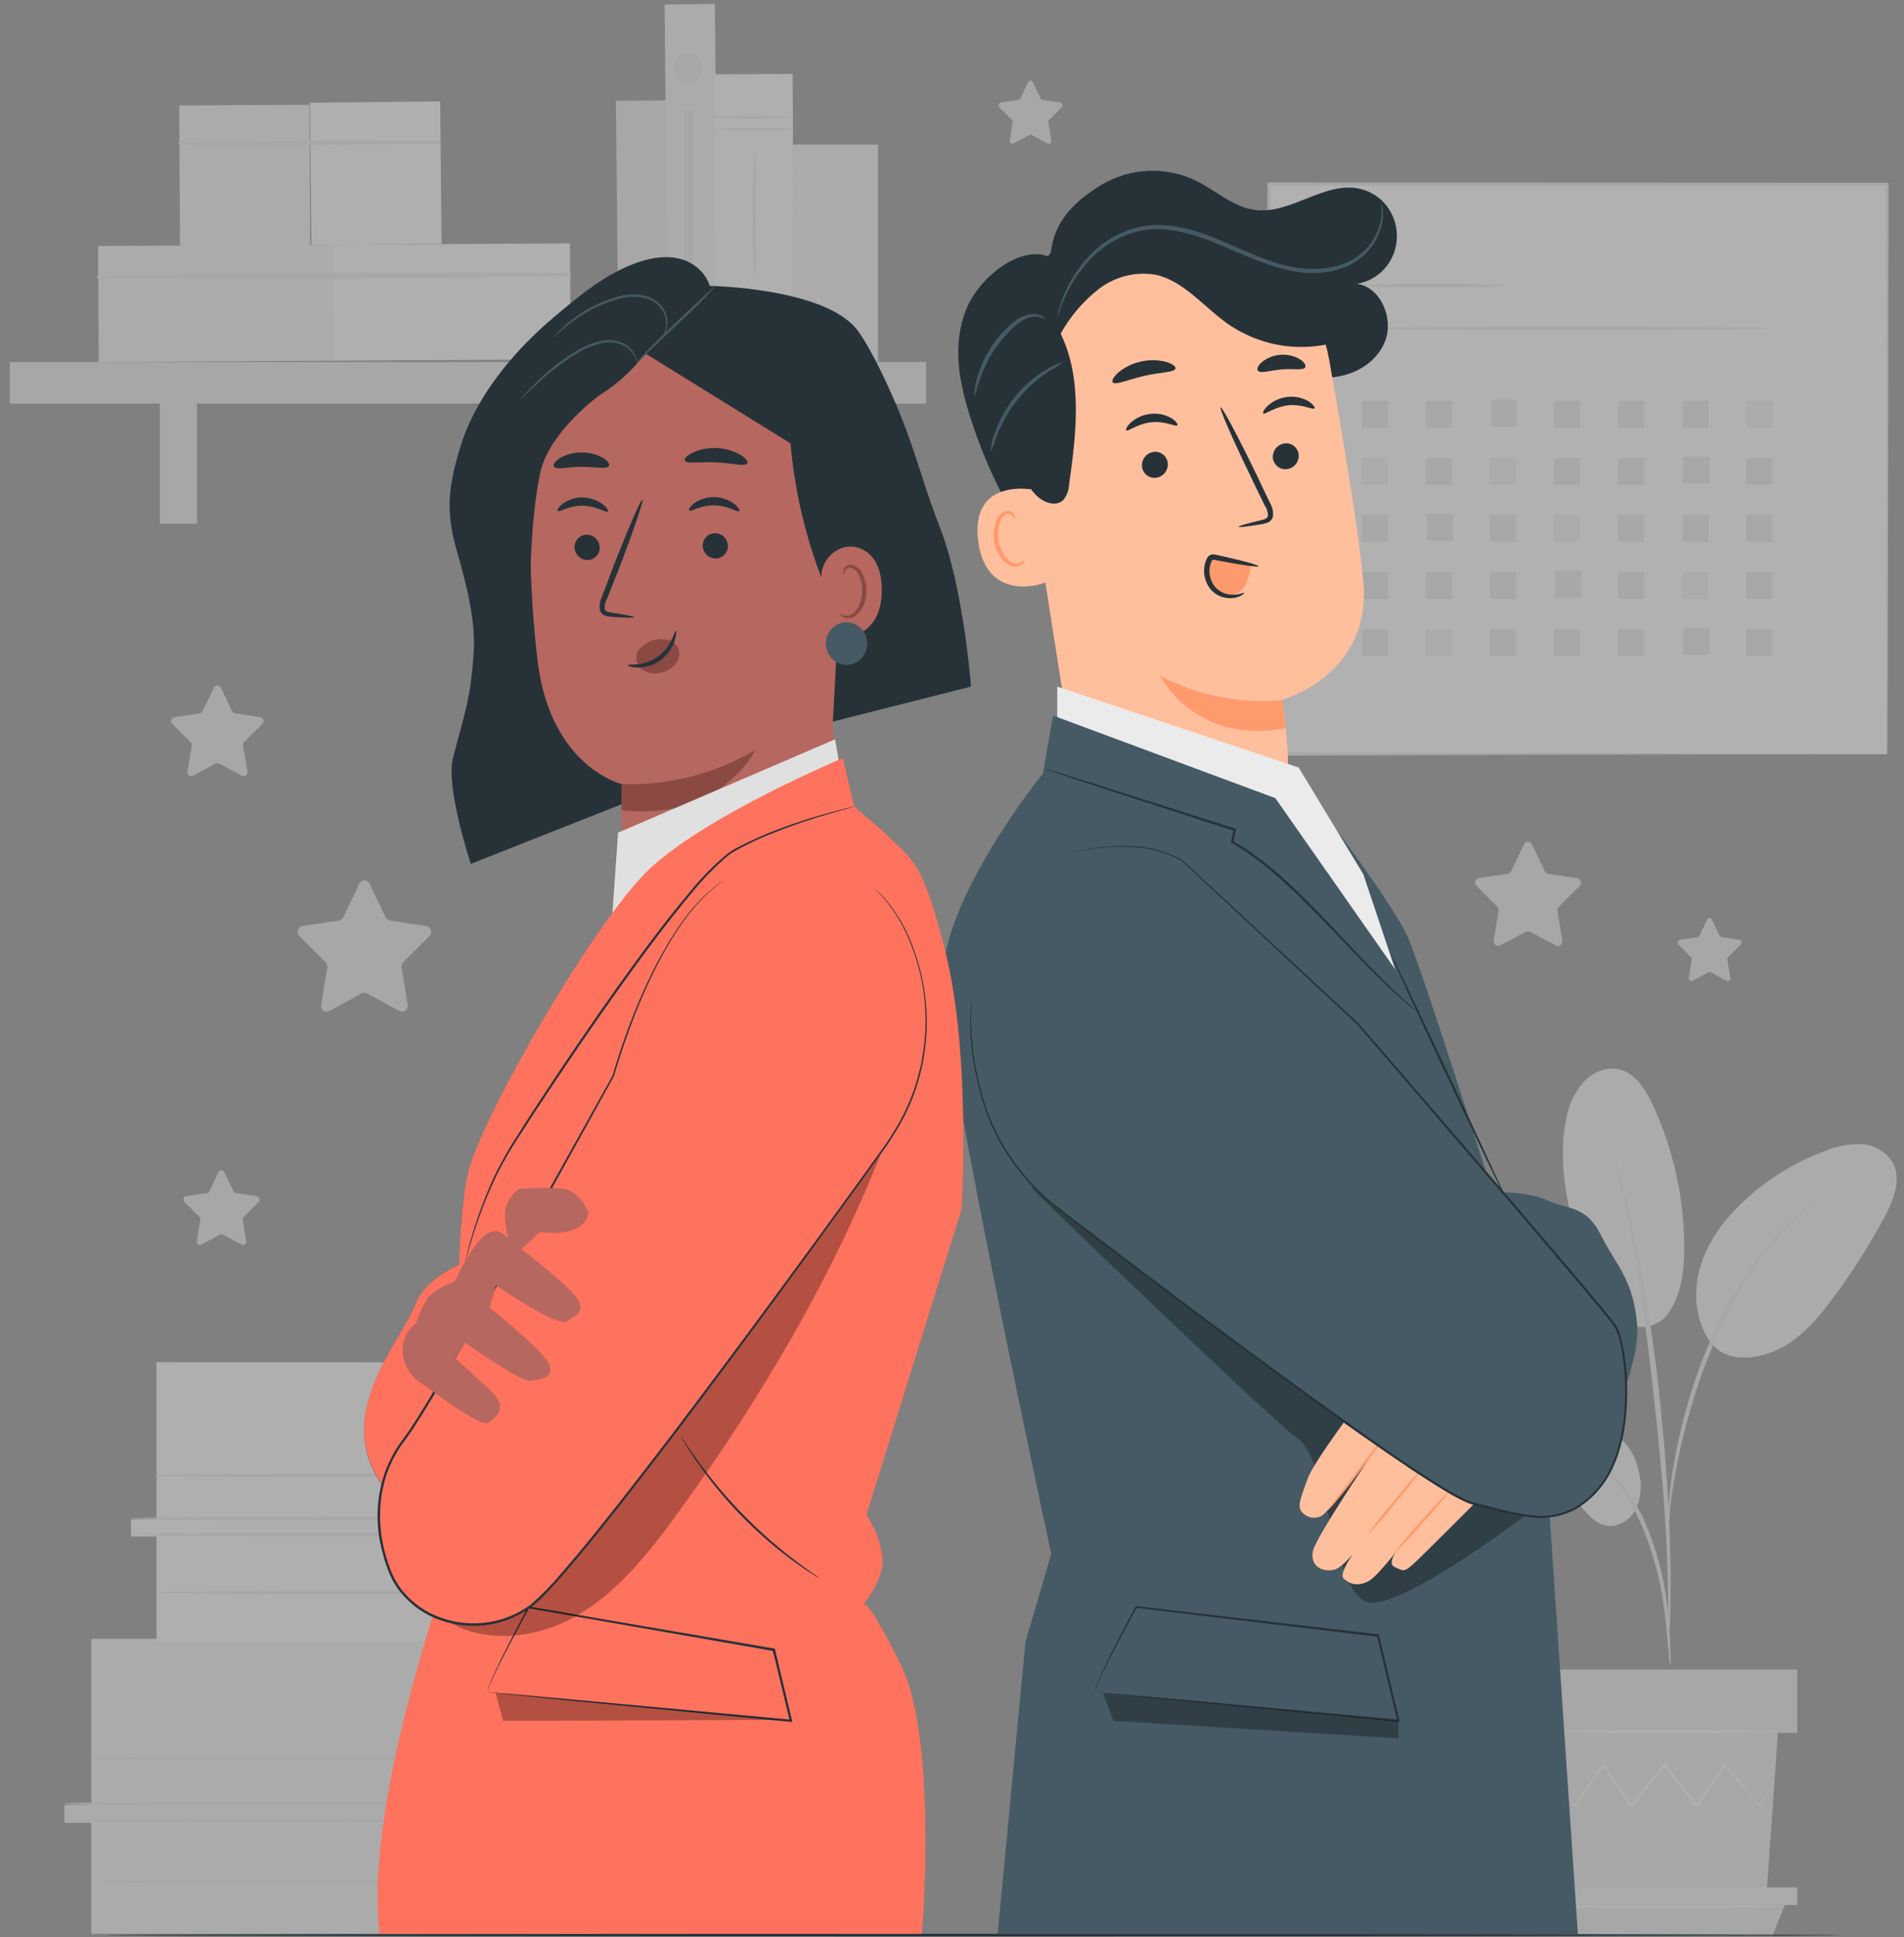 <svg width="173" height="176" viewBox="0 0 173 176" fill="none" xmlns="http://www.w3.org/2000/svg">
<rect x="0" y="0" width="173" height="176" fill="#808080" stroke="none"/>
<g opacity="0.4">
<path d="M33.568 80.264L35.04 83.344C35.079 83.422 35.135 83.489 35.204 83.54C35.273 83.591 35.354 83.623 35.438 83.635L38.733 84.127C38.829 84.141 38.919 84.183 38.993 84.247C39.067 84.311 39.122 84.395 39.152 84.49C39.181 84.585 39.185 84.686 39.161 84.783C39.138 84.88 39.089 84.968 39.02 85.037L36.632 87.432C36.571 87.492 36.526 87.566 36.501 87.649C36.475 87.731 36.469 87.819 36.485 87.904L37.046 91.287C37.062 91.384 37.051 91.485 37.015 91.576C36.978 91.668 36.918 91.748 36.84 91.806C36.763 91.864 36.671 91.899 36.575 91.907C36.479 91.914 36.383 91.894 36.298 91.849L33.349 90.253C33.275 90.213 33.192 90.192 33.108 90.192C33.025 90.192 32.942 90.213 32.868 90.253L29.919 91.849C29.834 91.894 29.738 91.914 29.642 91.907C29.546 91.899 29.454 91.864 29.376 91.806C29.299 91.748 29.238 91.668 29.202 91.576C29.166 91.485 29.155 91.384 29.171 91.287L29.732 87.904C29.746 87.819 29.739 87.731 29.714 87.65C29.688 87.567 29.644 87.493 29.585 87.432L27.197 85.037C27.128 84.968 27.078 84.88 27.055 84.783C27.032 84.686 27.035 84.585 27.065 84.49C27.095 84.395 27.15 84.311 27.224 84.247C27.298 84.183 27.388 84.141 27.484 84.127L30.782 83.635C30.867 83.624 30.947 83.591 31.017 83.541C31.086 83.49 31.142 83.422 31.18 83.344L32.657 80.264C32.701 80.179 32.767 80.108 32.847 80.059C32.927 80.01 33.019 79.983 33.112 79.983C33.206 79.983 33.297 80.01 33.378 80.059C33.458 80.108 33.524 80.179 33.568 80.264Z" fill="#E0E0E0"/>
<path d="M20.07 62.475L21.089 64.604C21.114 64.658 21.152 64.705 21.199 64.74C21.246 64.775 21.301 64.797 21.359 64.805L23.639 65.149C23.705 65.159 23.767 65.188 23.818 65.232C23.868 65.276 23.906 65.334 23.927 65.399C23.948 65.465 23.95 65.534 23.935 65.601C23.919 65.668 23.886 65.728 23.838 65.776L22.187 67.417C22.145 67.459 22.114 67.511 22.096 67.568C22.078 67.625 22.074 67.686 22.084 67.745L22.481 70.082C22.492 70.15 22.485 70.219 22.46 70.283C22.435 70.346 22.393 70.401 22.34 70.442C22.286 70.482 22.222 70.506 22.156 70.512C22.09 70.517 22.023 70.503 21.964 70.472L19.923 69.369C19.871 69.34 19.814 69.325 19.756 69.325C19.697 69.325 19.64 69.34 19.588 69.369L17.551 70.472C17.492 70.504 17.425 70.519 17.358 70.514C17.291 70.51 17.227 70.486 17.172 70.445C17.118 70.404 17.076 70.349 17.05 70.285C17.025 70.22 17.018 70.15 17.03 70.082L17.428 67.745C17.438 67.686 17.434 67.624 17.416 67.567C17.398 67.51 17.367 67.458 17.324 67.417L15.661 65.785C15.614 65.737 15.58 65.676 15.565 65.609C15.549 65.543 15.552 65.473 15.572 65.408C15.593 65.343 15.631 65.285 15.682 65.24C15.732 65.196 15.794 65.167 15.86 65.157L18.14 64.813C18.197 64.805 18.252 64.782 18.298 64.747C18.345 64.712 18.382 64.666 18.407 64.612L19.429 62.484C19.458 62.422 19.503 62.37 19.559 62.333C19.616 62.296 19.681 62.276 19.747 62.275C19.814 62.275 19.879 62.293 19.936 62.328C19.993 62.364 20.04 62.414 20.07 62.475V62.475Z" fill="#E0E0E0"/>
<path d="M93.846 7.46L94.551 8.936C94.569 8.973 94.596 9.005 94.628 9.029C94.661 9.053 94.698 9.069 94.738 9.075L96.329 9.309C96.376 9.316 96.419 9.336 96.454 9.367C96.49 9.398 96.516 9.439 96.53 9.484C96.545 9.53 96.547 9.579 96.536 9.625C96.525 9.672 96.502 9.714 96.469 9.748L95.323 10.896C95.295 10.925 95.274 10.961 95.262 11C95.25 11.04 95.248 11.081 95.255 11.122L95.522 12.762C95.53 12.809 95.525 12.857 95.508 12.902C95.491 12.946 95.462 12.985 95.425 13.013C95.388 13.041 95.343 13.058 95.297 13.062C95.251 13.065 95.205 13.055 95.164 13.033L93.751 12.266C93.715 12.248 93.675 12.238 93.635 12.238C93.596 12.238 93.556 12.248 93.52 12.266L92.108 13.033C92.066 13.054 92.02 13.064 91.974 13.06C91.928 13.057 91.883 13.04 91.846 13.012C91.808 12.984 91.779 12.946 91.761 12.902C91.743 12.857 91.738 12.809 91.745 12.762L92.016 11.122C92.023 11.081 92.021 11.039 92.008 10.999C91.996 10.96 91.974 10.924 91.944 10.896L90.802 9.748C90.769 9.714 90.746 9.672 90.735 9.626C90.724 9.58 90.725 9.531 90.739 9.486C90.753 9.44 90.779 9.4 90.814 9.369C90.849 9.338 90.892 9.317 90.938 9.309L92.529 9.075C92.568 9.069 92.606 9.053 92.637 9.029C92.669 9.004 92.695 8.973 92.712 8.936L93.421 7.46C93.442 7.421 93.474 7.39 93.511 7.368C93.548 7.346 93.591 7.334 93.633 7.334C93.677 7.334 93.719 7.346 93.756 7.368C93.794 7.39 93.825 7.421 93.846 7.46V7.46Z" fill="#E0E0E0"/>
<path d="M155.542 83.528L156.25 85C156.267 85.038 156.293 85.071 156.326 85.096C156.359 85.121 156.397 85.137 156.437 85.143L158.029 85.377C158.075 85.384 158.118 85.404 158.153 85.435C158.188 85.465 158.214 85.506 158.228 85.551C158.242 85.596 158.244 85.645 158.233 85.691C158.221 85.737 158.198 85.779 158.164 85.812L157.022 86.964C156.993 86.993 156.971 87.028 156.959 87.067C156.946 87.107 156.944 87.149 156.951 87.189L157.221 88.83C157.229 88.877 157.223 88.925 157.205 88.969C157.188 89.013 157.159 89.052 157.121 89.08C157.084 89.108 157.039 89.125 156.993 89.128C156.947 89.132 156.9 89.122 156.859 89.1L155.447 88.334C155.411 88.316 155.371 88.306 155.331 88.306C155.291 88.306 155.252 88.316 155.216 88.334L153.803 89.1C153.762 89.123 153.716 89.133 153.67 89.129C153.623 89.126 153.579 89.109 153.542 89.081C153.504 89.052 153.475 89.014 153.458 88.97C153.441 88.925 153.437 88.877 153.445 88.83L153.716 87.189C153.722 87.149 153.718 87.107 153.706 87.068C153.693 87.029 153.672 86.993 153.644 86.964L152.498 85.812C152.465 85.778 152.441 85.736 152.43 85.69C152.419 85.643 152.421 85.595 152.435 85.549C152.45 85.504 152.476 85.464 152.512 85.433C152.548 85.403 152.591 85.383 152.637 85.377L154.229 85.143C154.269 85.137 154.307 85.12 154.34 85.095C154.372 85.07 154.398 85.037 154.416 85L155.12 83.528C155.142 83.49 155.173 83.459 155.21 83.438C155.247 83.416 155.289 83.405 155.331 83.405C155.374 83.405 155.415 83.416 155.452 83.438C155.489 83.459 155.52 83.49 155.542 83.528V83.528Z" fill="#E0E0E0"/>
<path d="M139.207 76.728L140.373 79.164C140.401 79.226 140.444 79.279 140.498 79.319C140.551 79.359 140.614 79.385 140.679 79.394L143.286 79.783C143.363 79.79 143.437 79.821 143.499 79.871C143.56 79.921 143.605 79.988 143.629 80.065C143.653 80.141 143.655 80.224 143.635 80.301C143.614 80.379 143.571 80.448 143.512 80.501L141.626 82.395C141.579 82.444 141.544 82.502 141.523 82.567C141.503 82.632 141.497 82.701 141.507 82.769L141.953 85.446C141.97 85.525 141.965 85.607 141.937 85.682C141.91 85.757 141.861 85.823 141.798 85.87C141.735 85.917 141.66 85.944 141.582 85.948C141.504 85.951 141.427 85.931 141.36 85.889L139.02 84.647C138.962 84.615 138.897 84.597 138.831 84.597C138.765 84.597 138.7 84.615 138.642 84.647L136.318 85.877C136.251 85.918 136.174 85.939 136.096 85.935C136.018 85.932 135.942 85.905 135.879 85.858C135.816 85.81 135.768 85.745 135.74 85.67C135.713 85.594 135.708 85.513 135.725 85.434L136.171 82.756C136.181 82.689 136.175 82.62 136.154 82.555C136.133 82.49 136.098 82.431 136.051 82.383L134.165 80.489C134.106 80.436 134.064 80.366 134.043 80.289C134.022 80.211 134.024 80.129 134.048 80.052C134.072 79.976 134.118 79.909 134.179 79.859C134.24 79.808 134.314 79.778 134.392 79.771L136.998 79.382C137.064 79.373 137.126 79.347 137.18 79.307C137.233 79.266 137.276 79.213 137.305 79.152L138.471 76.716C138.502 76.641 138.554 76.578 138.62 76.534C138.686 76.489 138.764 76.466 138.843 76.468C138.922 76.469 138.998 76.495 139.063 76.541C139.128 76.587 139.178 76.653 139.207 76.728Z" fill="#E0E0E0"/>
<path d="M20.372 106.471L21.232 108.227C21.254 108.271 21.285 108.309 21.324 108.338C21.363 108.368 21.407 108.387 21.455 108.395L23.333 108.674C23.388 108.682 23.439 108.706 23.481 108.743C23.523 108.779 23.555 108.827 23.572 108.881C23.589 108.935 23.592 108.993 23.579 109.048C23.566 109.103 23.539 109.154 23.5 109.194L22.139 110.56C22.104 110.593 22.078 110.635 22.063 110.682C22.047 110.728 22.044 110.778 22.052 110.826L22.374 112.758C22.384 112.814 22.378 112.872 22.357 112.925C22.336 112.977 22.301 113.023 22.256 113.057C22.212 113.09 22.159 113.11 22.103 113.113C22.048 113.117 21.993 113.105 21.944 113.078L20.265 112.167C20.223 112.145 20.175 112.133 20.128 112.133C20.08 112.133 20.033 112.145 19.991 112.167L18.307 113.078C18.259 113.105 18.204 113.118 18.148 113.115C18.093 113.111 18.04 113.091 17.995 113.058C17.951 113.024 17.916 112.978 17.896 112.925C17.876 112.872 17.871 112.814 17.881 112.758L18.2 110.826C18.209 110.778 18.207 110.728 18.192 110.682C18.178 110.635 18.151 110.593 18.116 110.56L16.755 109.194C16.715 109.155 16.686 109.105 16.673 109.049C16.659 108.994 16.661 108.935 16.678 108.881C16.695 108.827 16.727 108.778 16.769 108.741C16.812 108.705 16.863 108.681 16.919 108.674L18.801 108.395C18.848 108.387 18.893 108.368 18.932 108.338C18.971 108.309 19.002 108.271 19.023 108.227L19.863 106.471C19.889 106.425 19.926 106.387 19.971 106.361C20.016 106.334 20.066 106.32 20.118 106.32C20.169 106.32 20.22 106.334 20.265 106.361C20.309 106.387 20.347 106.425 20.372 106.471Z" fill="#E0E0E0"/>
<path d="M60.534 9.115L55.966 9.162L56.193 32.585L60.761 32.538L60.534 9.115Z" fill="#E0E0E0"/>
<path d="M28.117 9.517L16.287 9.583L16.355 22.512L28.185 22.446L28.117 9.517Z" fill="#EBEBEB"/>
<path d="M39.997 9.21L28.167 9.332L28.292 22.262L40.123 22.14L39.997 9.21Z" fill="#F5F5F5"/>
<path d="M16.301 13.155C24.16 13.221 32.043 13.155 39.903 13.041C39.932 13.035 39.959 13.019 39.978 12.996C39.997 12.972 40.008 12.942 40.008 12.912C40.008 12.881 39.997 12.851 39.978 12.827C39.959 12.804 39.932 12.788 39.903 12.782C32.043 12.737 24.164 12.782 16.305 12.934C16.277 12.934 16.249 12.946 16.229 12.966C16.209 12.987 16.198 13.015 16.198 13.045C16.198 13.074 16.209 13.102 16.229 13.123C16.249 13.144 16.277 13.155 16.305 13.155H16.301Z" fill="#E0E0E0"/>
<path d="M30.404 22.229L8.912 22.349L8.968 32.887L30.46 32.767L30.404 22.229Z" fill="#EBEBEB"/>
<path d="M51.793 22.111L30.301 22.23L30.356 32.769L51.848 32.649L51.793 22.111Z" fill="#F5F5F5"/>
<path d="M8.924 25.282C23.198 25.45 37.528 25.282 51.801 25.065C51.831 25.059 51.857 25.044 51.877 25.02C51.896 24.996 51.906 24.966 51.906 24.936C51.906 24.905 51.896 24.875 51.877 24.851C51.857 24.828 51.831 24.812 51.801 24.806C37.523 24.729 23.198 24.737 8.92 25.061C8.892 25.061 8.864 25.072 8.844 25.093C8.824 25.114 8.813 25.142 8.813 25.171C8.813 25.201 8.824 25.229 8.844 25.25C8.864 25.27 8.892 25.282 8.92 25.282H8.924Z" fill="#E0E0E0"/>
<path d="M84.145 32.889H0.886V36.665H84.145V32.889Z" fill="#E0E0E0"/>
<path d="M17.897 34.705H14.519V47.585H17.897V34.705Z" fill="#E0E0E0"/>
<path d="M68.351 34.705H64.972V47.585H68.351V34.705Z" fill="#E0E0E0"/>
<path d="M64.955 0.359L60.386 0.406L60.699 32.621L65.267 32.574L64.955 0.359Z" fill="#EBEBEB"/>
<path d="M72.018 6.713L64.919 6.753L65.056 32.858L72.155 32.818L72.018 6.713Z" fill="#F5F5F5"/>
<path d="M71.968 11.748C71.968 11.818 70.376 11.875 68.419 11.875C66.461 11.875 64.869 11.818 64.869 11.748C64.869 11.678 66.461 11.621 68.419 11.621C70.376 11.621 71.968 11.678 71.968 11.748Z" fill="#E0E0E0"/>
<path d="M71.968 10.65C71.968 10.724 70.376 10.777 68.419 10.777C66.461 10.777 64.869 10.724 64.869 10.65C64.869 10.577 66.461 10.527 68.419 10.527C70.376 10.527 71.968 10.581 71.968 10.65Z" fill="#E0E0E0"/>
<path d="M71.968 28.9C71.968 28.969 70.376 29.027 68.419 29.027C66.461 29.027 64.869 28.969 64.869 28.9C64.869 28.83 66.461 28.773 68.419 28.773C70.376 28.773 71.968 28.83 71.968 28.9Z" fill="#E0E0E0"/>
<path d="M71.968 27.8C71.968 27.87 70.376 27.927 68.419 27.927C66.461 27.927 64.869 27.87 64.869 27.8C64.869 27.73 66.461 27.673 68.419 27.673C70.376 27.673 71.968 27.73 71.968 27.8Z" fill="#E0E0E0"/>
<path d="M68.534 25.409C68.466 25.409 68.41 22.773 68.41 19.525C68.41 16.277 68.466 13.645 68.534 13.645C68.602 13.645 68.657 16.277 68.657 19.525C68.657 22.773 68.586 25.409 68.534 25.409Z" fill="#E0E0E0"/>
<path d="M79.768 13.132H72.044V32.836H79.768V13.132Z" fill="#EBEBEB"/>
<path d="M63.839 6.222C63.839 6.49 63.761 6.752 63.617 6.975C63.472 7.197 63.267 7.371 63.027 7.473C62.787 7.575 62.523 7.602 62.268 7.549C62.013 7.497 61.779 7.367 61.595 7.178C61.412 6.988 61.287 6.747 61.237 6.484C61.187 6.221 61.213 5.949 61.313 5.702C61.413 5.454 61.582 5.243 61.799 5.095C62.015 4.947 62.269 4.868 62.529 4.869C62.702 4.869 62.872 4.904 63.031 4.972C63.19 5.04 63.335 5.14 63.456 5.266C63.578 5.391 63.674 5.541 63.74 5.705C63.806 5.869 63.839 6.045 63.839 6.222V6.222Z" fill="#E0E0E0"/>
<path d="M62.935 9.944H62.123V29.107H62.935V9.944Z" fill="#E0E0E0"/>
<path d="M171.463 16.744H115.299V68.524H171.463V16.744Z" fill="#FAFAFA"/>
<path d="M171.463 68.524C171.463 68.524 171.463 68.192 171.463 67.564C171.463 66.937 171.463 65.998 171.463 64.788C171.463 62.356 171.463 58.805 171.431 54.278C171.431 45.232 171.392 32.302 171.368 16.744L171.495 16.875H115.335L115.482 16.724C115.482 35.562 115.482 53.29 115.482 68.503L115.351 68.368L155.972 68.438L167.428 68.47H170.46H171.256H171.527H171.272H170.504H167.496L156.067 68.503L115.299 68.655H115.164V68.52C115.164 53.306 115.164 35.579 115.164 16.74V16.576H115.319L171.479 16.601H171.606V16.732C171.579 32.315 171.555 45.281 171.539 54.348C171.539 58.858 171.515 62.406 171.507 64.829C171.507 66.032 171.507 66.949 171.507 67.581C171.471 68.212 171.463 68.524 171.463 68.524Z" fill="#E0E0E0"/>
<path d="M136.831 25.942C136.831 26.028 133.874 26.098 130.229 26.098C126.584 26.098 123.628 26.028 123.628 25.942C123.628 25.856 126.584 25.79 130.229 25.79C133.874 25.79 136.831 25.86 136.831 25.942Z" fill="#E0E0E0"/>
<path d="M160.632 29.829C160.632 29.916 152.51 29.985 142.494 29.985C132.478 29.985 124.352 29.916 124.352 29.829C124.352 29.743 132.474 29.678 142.494 29.678C152.514 29.678 160.632 29.747 160.632 29.829Z" fill="#E0E0E0"/>
<path d="M126.091 36.42H123.723V38.86H126.091V36.42Z" fill="#E0E0E0"/>
<path d="M131.917 36.42H129.549V38.86H131.917V36.42Z" fill="#E0E0E0"/>
<path d="M137.85 36.309H135.482V38.748H137.85V36.309Z" fill="#E0E0E0"/>
<path d="M143.564 36.42H141.197V38.86H143.564V36.42Z" fill="#E0E0E0"/>
<path d="M149.39 36.42H147.022V38.86H149.39V36.42Z" fill="#E0E0E0"/>
<path d="M155.215 36.42H152.848V38.86H155.215V36.42Z" fill="#E0E0E0"/>
<path d="M161.037 36.42H158.67V38.86H161.037V36.42Z" fill="#EBEBEB"/>
<path d="M126.091 41.603H123.723V44.043H126.091V41.603Z" fill="#EBEBEB"/>
<path d="M131.917 41.603H129.549V44.043H131.917V41.603Z" fill="#E0E0E0"/>
<path d="M137.743 41.603H135.375V44.043H137.743V41.603Z" fill="#EBEBEB"/>
<path d="M143.564 41.603H141.197V44.043H143.564V41.603Z" fill="#E0E0E0"/>
<path d="M149.39 41.603H147.022V44.043H149.39V41.603Z" fill="#E0E0E0"/>
<path d="M155.323 41.492H152.955V43.932H155.323V41.492Z" fill="#E0E0E0"/>
<path d="M161.037 41.603H158.67V44.043H161.037V41.603Z" fill="#E0E0E0"/>
<path d="M126.091 46.786H123.723V49.226H126.091V46.786Z" fill="#E0E0E0"/>
<path d="M132.024 46.675H129.657V49.115H132.024V46.675Z" fill="#E0E0E0"/>
<path d="M137.743 46.786H135.375V49.226H137.743V46.786Z" fill="#E0E0E0"/>
<path d="M143.564 46.786H141.197V49.226H143.564V46.786Z" fill="#EBEBEB"/>
<path d="M149.39 46.786H147.022V49.226H149.39V46.786Z" fill="#E0E0E0"/>
<path d="M155.215 46.786H152.848V49.226H155.215V46.786Z" fill="#E0E0E0"/>
<path d="M161.037 46.786H158.67V49.226H161.037V46.786Z" fill="#E0E0E0"/>
<path d="M126.091 51.97H123.723V54.41H126.091V51.97Z" fill="#E0E0E0"/>
<path d="M131.917 51.97H129.549V54.41H131.917V51.97Z" fill="#E0E0E0"/>
<path d="M137.743 51.97H135.375V54.41H137.743V51.97Z" fill="#E0E0E0"/>
<path d="M143.672 51.858H141.304V54.298H143.672V51.858Z" fill="#E0E0E0"/>
<path d="M149.39 51.97H147.022V54.41H149.39V51.97Z" fill="#E0E0E0"/>
<path d="M155.215 51.97H152.848V54.41H155.215V51.97Z" fill="#EBEBEB"/>
<path d="M161.037 51.97H158.67V54.41H161.037V51.97Z" fill="#E0E0E0"/>
<path d="M126.091 57.152H123.723V59.592H126.091V57.152Z" fill="#E0E0E0"/>
<path d="M131.917 57.152H129.549V59.592H131.917V57.152Z" fill="#EBEBEB"/>
<path d="M137.743 57.152H135.375V59.592H137.743V57.152Z" fill="#E0E0E0"/>
<path d="M143.564 57.152H141.197V59.592H143.564V57.152Z" fill="#E0E0E0"/>
<path d="M149.39 57.152H147.022V59.592H149.39V57.152Z" fill="#E0E0E0"/>
<path d="M155.323 57.042H152.955V59.482H155.323V57.042Z" fill="#E0E0E0"/>
<path d="M161.037 57.152H158.67V59.592H161.037V57.152Z" fill="#E0E0E0"/>
<path d="M8.295 148.885V163.963H5.852V165.603H8.295V175.683H53.958V166.497H50.576V164.5H53.958V161.499H55.454V160.141H53.668V148.885H8.295Z" fill="#EBEBEB"/>
<path d="M41.833 148.926V175.523H53.958V166.337H50.576V164.508L53.958 164.57V161.568L55.49 161.572L55.462 160.022L53.675 159.973V148.885L41.833 148.926Z" fill="#E0E0E0"/>
<path d="M42.697 165.382C42.697 165.472 34.435 165.55 24.244 165.55C14.053 165.55 5.788 165.472 5.788 165.382C5.788 165.292 14.049 165.214 24.244 165.214C34.439 165.214 42.697 165.288 42.697 165.382Z" fill="#E0E0E0"/>
<path d="M42.697 163.848C42.697 163.942 34.435 164.016 24.244 164.016C14.053 164.016 5.788 163.942 5.788 163.848C5.788 163.753 14.049 163.684 24.244 163.684C34.439 163.684 42.697 163.757 42.697 163.848Z" fill="#E0E0E0"/>
<path d="M45.068 159.728C45.068 159.822 36.803 159.896 26.612 159.896C16.421 159.896 8.16 159.822 8.16 159.728C8.16 159.633 16.421 159.56 26.612 159.56C36.803 159.56 45.068 159.637 45.068 159.728Z" fill="#E0E0E0"/>
<path d="M45.295 170.959C45.295 171.053 37.03 171.127 26.843 171.127C16.656 171.127 8.387 171.053 8.387 170.959C8.387 170.865 16.648 170.795 26.843 170.795C37.038 170.795 45.295 170.869 45.295 170.959Z" fill="#E0E0E0"/>
<path d="M14.22 123.759V138.05H11.904V139.596H14.22V149.158H57.495V140.461H54.312V138.566H57.495V135.725H58.92V134.433H57.229V123.771L14.22 123.759Z" fill="#F5F5F5"/>
<path d="M46.003 123.804V149.007H57.496V140.305H54.292V138.566L57.496 138.624V135.782L58.948 135.786L58.92 134.314L57.229 134.273V123.759L46.003 123.804Z" fill="#E0E0E0"/>
<path d="M46.823 139.396C46.823 139.486 38.992 139.556 29.334 139.556C19.676 139.556 11.845 139.486 11.845 139.396C11.845 139.306 19.672 139.24 29.354 139.24C39.036 139.24 46.823 139.31 46.823 139.396Z" fill="#E0E0E0"/>
<path d="M46.823 137.958C46.823 138.048 38.992 138.118 29.334 138.118C19.676 138.118 11.845 138.048 11.845 137.958C11.845 137.867 19.672 137.802 29.354 137.802C39.036 137.802 46.823 137.859 46.823 137.958Z" fill="#E0E0E0"/>
<path d="M49.087 134.04C49.087 134.126 41.26 134.196 31.602 134.196C21.944 134.196 14.093 134.126 14.093 134.04C14.093 133.954 21.924 133.88 31.602 133.88C41.279 133.88 49.087 133.95 49.087 134.04Z" fill="#E0E0E0"/>
<path d="M49.286 144.686C49.286 144.772 41.455 144.842 31.797 144.842C22.139 144.842 14.308 144.772 14.308 144.686C14.308 144.6 22.135 144.526 31.797 144.526C41.459 144.526 49.286 144.596 49.286 144.686Z" fill="#E0E0E0"/>
<path d="M146.254 129.985C143.887 128.73 141.081 128.566 138.471 129.013C137.058 129.251 135.586 129.689 134.627 130.78C133.668 131.871 133.485 133.798 134.587 134.737C135.244 135.295 136.159 135.381 137.01 135.369C139.068 135.344 141.352 134.959 142.979 136.246C143.915 136.972 144.539 138.186 145.661 138.543C146.784 138.9 147.993 138.227 148.578 137.206C149.112 136.144 149.23 134.911 148.909 133.761C148.777 132.964 148.469 132.209 148.009 131.554C147.549 130.899 146.948 130.362 146.254 129.985Z" fill="#EBEBEB"/>
<path d="M151.674 119.2C150.229 121.328 147.416 120.623 146.103 119.323C144.789 118.023 144.248 116.141 143.747 114.341C142.597 110.24 141.443 105.93 142.294 101.748C142.499 100.48 143.039 99.296 143.854 98.324C144.71 97.397 146.019 96.843 147.217 97.171C148.637 97.557 149.517 98.988 150.154 100.349C152.031 104.37 153.015 108.772 153.035 113.234C153.035 115.309 152.804 117.486 151.666 119.2" fill="#EBEBEB"/>
<path d="M155.65 122.256C154.058 120.333 153.779 117.532 154.48 115.125C155.18 112.718 156.76 110.667 158.578 108.994C160.721 107.03 163.215 105.514 165.92 104.533C166.968 104.096 168.094 103.899 169.223 103.955C169.789 103.986 170.339 104.16 170.824 104.461C171.31 104.762 171.716 105.181 172.009 105.681C172.781 107.198 172.04 109.044 171.241 110.544C169.826 113.192 168.214 115.721 166.418 118.11C164.973 120.029 163.318 121.924 161.113 122.793C158.909 123.662 156.625 123.56 155.455 121.973" fill="#EBEBEB"/>
<path d="M151.774 151.332C151.696 151.015 151.652 150.691 151.642 150.364C151.575 149.659 151.491 148.773 151.392 147.723C151.265 146.422 151.073 145.129 150.815 143.848C150.48 142.289 150.023 140.76 149.45 139.276C148.888 137.794 148.126 136.401 147.185 135.138C146.418 134.11 145.44 133.27 144.32 132.678C143.56 132.29 142.745 132.029 141.905 131.903C141.589 131.892 141.276 131.845 140.97 131.764C141.286 131.727 141.605 131.727 141.921 131.764C142.792 131.835 143.645 132.064 144.44 132.44C145.617 133.01 146.651 133.852 147.46 134.901C148.442 136.179 149.233 137.601 149.808 139.12C150.392 140.626 150.846 142.182 151.165 143.77C151.41 145.065 151.578 146.374 151.666 147.691C151.746 148.814 151.778 149.72 151.793 150.352C151.821 150.678 151.815 151.007 151.774 151.332V151.332Z" fill="#E0E0E0"/>
<path d="M151.598 149.298C151.569 149.151 151.56 149.001 151.57 148.851C151.57 148.511 151.57 148.088 151.57 147.567C151.57 146.452 151.57 144.836 151.515 142.848C151.419 138.862 151.085 134.576 150.444 128.532C149.835 122.848 149.02 116.23 148.156 111.932C147.968 110.951 147.786 110.075 147.611 109.304C147.44 108.529 147.301 107.865 147.161 107.327C147.022 106.79 146.946 106.405 146.871 106.077C146.826 105.933 146.801 105.784 146.795 105.634C146.86 105.764 146.911 105.902 146.946 106.044L147.308 107.274C147.468 107.807 147.631 108.467 147.818 109.238C148.005 110.009 148.216 110.879 148.423 111.859C149.495 116.955 150.3 122.108 150.834 127.294C151.479 133.35 151.769 138.866 151.793 142.876C151.817 144.873 151.773 146.489 151.726 147.604C151.694 148.129 151.67 148.552 151.65 148.892C151.645 149.029 151.627 149.165 151.598 149.298Z" fill="#E0E0E0"/>
<path d="M151.571 138.662C151.535 138.216 151.535 137.767 151.571 137.321C151.644 136.104 151.777 134.891 151.969 133.688C152.251 131.9 152.634 130.131 153.115 128.39C153.675 126.248 154.393 124.153 155.263 122.124C157.046 117.765 159.466 114.201 161.575 111.995C162.039 111.489 162.535 111.016 163.059 110.576C163.286 110.375 163.489 110.166 163.692 110.023L164.269 109.613C164.617 109.343 164.984 109.1 165.367 108.887C165.427 108.977 163.811 109.957 161.785 112.192C159.191 115.17 157.109 118.583 155.629 122.284C154.778 124.302 154.056 126.376 153.469 128.492C152.908 130.436 152.534 132.228 152.247 133.733C151.961 135.238 151.825 136.48 151.73 137.333C151.712 137.78 151.659 138.224 151.571 138.662Z" fill="#E0E0E0"/>
<path d="M161.547 157.427L160.512 172.029H142.311L141.276 157.427H161.547Z" fill="#E0E0E0"/>
<path d="M163.306 151.669H139.103V157.426H163.306V151.669Z" fill="#E0E0E0"/>
<path d="M163.306 171.471V173.066H162.167H139.501V171.471H163.306Z" fill="#EBEBEB"/>
<path d="M161.053 175.876L162.168 173.067H140.369L141.67 175.876H161.053Z" fill="#E0E0E0"/>
<path d="M141.614 162.2C141.636 162.249 141.664 162.295 141.698 162.335L141.968 162.705L143.031 164.103L143.078 164.168L143.122 164.103C143.791 163.152 144.678 161.88 145.729 160.388H145.577L148.144 164.132L148.224 164.246L148.315 164.14L151.355 160.408H151.18L151.347 160.625C152.291 161.856 153.206 163.024 154.069 164.14L154.157 164.259L154.244 164.136L156.807 160.396H156.66L159.819 164.086L159.875 164.152L159.919 164.078L160.91 162.364L161.164 161.909C161.196 161.859 161.221 161.805 161.24 161.749C161.199 161.792 161.163 161.841 161.133 161.893L160.854 162.331L159.815 164.013H159.915L156.803 160.256L156.723 160.162L156.656 160.265L154.065 163.988H154.24L151.526 160.47L151.359 160.252L151.272 160.142L151.184 160.248L148.148 163.988H148.319L145.729 160.265L145.653 160.158L145.577 160.265L143.027 164.021H143.122L142.016 162.659C141.897 162.516 141.801 162.397 141.721 162.307C141.642 162.217 141.618 162.196 141.614 162.2Z" fill="#F5F5F5"/>
<path d="M141.009 157.332C141.009 157.393 145.569 157.447 151.196 157.447C156.823 157.447 161.383 157.393 161.383 157.332C161.383 157.27 156.823 157.213 151.196 157.213C145.569 157.213 141.009 157.266 141.009 157.332Z" fill="#F5F5F5"/>
<path d="M140.102 173.223C140.102 173.289 145.06 173.342 151.173 173.342C157.285 173.342 162.247 173.289 162.247 173.223C162.247 173.158 157.289 173.108 151.173 173.108C145.056 173.108 140.102 173.162 140.102 173.223Z" fill="#F5F5F5"/>
</g>
<path d="M167.297 175.806C167.297 175.867 132.009 175.912 88.507 175.912C45.005 175.912 9.689 175.867 9.689 175.806C9.689 175.744 44.949 175.683 88.483 175.683C132.017 175.683 167.297 175.748 167.297 175.806Z" fill="#263238"/>
<path d="M95.443 23.38C95.614 20.3 97.453 18.406 100.031 16.819C101.33 16.04 102.792 15.596 104.292 15.525C105.793 15.454 107.288 15.757 108.651 16.409C110.461 17.294 112.045 18.812 114.031 19.074C117.302 19.509 120.398 16.384 123.609 17.167C124.577 17.393 125.438 17.96 126.043 18.77C126.648 19.581 126.959 20.584 126.922 21.606C126.885 22.628 126.503 23.604 125.841 24.366C125.179 25.128 124.28 25.628 123.298 25.779C125.439 26.103 126.653 28.891 125.861 30.97C125.069 33.049 122.821 34.251 120.656 34.3C118.491 34.349 116.41 33.435 114.54 32.315C112.67 31.196 110.919 29.855 108.969 28.887C107.019 27.919 104.771 27.362 102.678 27.936C99.848 28.711 97.839 31.466 97.107 34.39C96.374 37.314 96.685 40.402 97.126 43.387C97.568 46.372 98.125 49.382 97.847 52.409C97.857 52.585 97.826 52.762 97.757 52.923C97.688 53.085 97.582 53.228 97.449 53.34C97.015 53.586 96.518 53.163 96.195 52.77C92.558 48.33 89.803 43.197 88.085 37.663C87.099 34.46 86.553 31.347 87.739 28.231C88.925 25.114 92.912 22.121 95.439 23.392" fill="#263238"/>
<path d="M92.686 38.274L97.461 68.718C98.356 74.401 101.942 79.892 110.593 78.026C117.982 75.824 117.433 70.346 116.47 63.588C116.47 63.588 124.604 61.406 123.876 52.885C123.522 48.784 122.129 40.345 120.78 32.742C120.08 28.804 117.968 25.281 114.862 22.875C111.756 20.469 107.885 19.357 104.019 19.759L103.223 19.841C94.695 21.248 91.086 29.511 92.686 38.274Z" fill="#FFBF9D"/>
<path d="M116.49 63.587C116.49 63.587 111.317 64.44 105.415 61.426C105.415 61.426 108.659 67.757 116.828 66.133L116.49 63.587Z" fill="#FF9A6C"/>
<path d="M117.998 41.267C118.029 41.583 117.94 41.899 117.75 42.149C117.56 42.399 117.284 42.563 116.979 42.608C116.831 42.636 116.678 42.633 116.53 42.6C116.383 42.566 116.243 42.502 116.12 42.412C115.997 42.322 115.893 42.207 115.813 42.075C115.734 41.942 115.681 41.794 115.658 41.641C115.626 41.325 115.714 41.008 115.903 40.758C116.092 40.507 116.368 40.341 116.673 40.295C116.822 40.267 116.975 40.27 117.123 40.304C117.271 40.338 117.411 40.402 117.535 40.493C117.658 40.584 117.763 40.699 117.842 40.832C117.922 40.965 117.975 41.113 117.998 41.267Z" fill="#263238"/>
<path d="M119.435 37.1C119.303 37.272 118.34 36.69 117.071 36.821C115.801 36.952 114.938 37.707 114.783 37.559C114.711 37.498 114.83 37.194 115.204 36.85C115.716 36.401 116.35 36.124 117.019 36.058C117.678 35.986 118.342 36.13 118.917 36.468C119.339 36.747 119.498 37.022 119.435 37.1Z" fill="#263238"/>
<path d="M106.104 42.049C106.136 42.365 106.048 42.681 105.859 42.932C105.67 43.183 105.394 43.348 105.089 43.394C104.939 43.422 104.785 43.419 104.636 43.384C104.488 43.349 104.347 43.284 104.224 43.192C104.1 43.1 103.995 42.984 103.917 42.849C103.838 42.715 103.786 42.566 103.764 42.41C103.732 42.093 103.82 41.777 104.01 41.526C104.2 41.275 104.477 41.11 104.783 41.065C104.933 41.038 105.086 41.041 105.234 41.076C105.383 41.111 105.523 41.177 105.646 41.268C105.769 41.36 105.873 41.477 105.952 41.611C106.031 41.745 106.082 41.894 106.104 42.049V42.049Z" fill="#263238"/>
<path d="M106.979 38.638C106.848 38.811 105.889 38.228 104.619 38.36C103.35 38.491 102.482 39.245 102.331 39.098C102.256 39.032 102.375 38.733 102.753 38.384C103.264 37.935 103.898 37.66 104.568 37.597C105.226 37.523 105.891 37.667 106.466 38.007C106.884 38.286 107.043 38.56 106.979 38.638Z" fill="#263238"/>
<path d="M112.535 47.86C112.535 47.786 113.295 47.565 114.556 47.266C114.878 47.196 115.177 47.097 115.209 46.855C115.205 46.508 115.097 46.169 114.898 45.888C114.514 45.114 114.116 44.294 113.705 43.427C112.017 39.946 110.764 37.067 110.899 36.997C111.034 36.928 112.515 39.696 114.198 43.181C114.596 44.038 114.994 44.858 115.368 45.642C115.609 46.025 115.714 46.483 115.662 46.938C115.628 47.06 115.566 47.173 115.482 47.267C115.398 47.361 115.293 47.434 115.177 47.479C115.003 47.549 114.821 47.596 114.636 47.618C113.342 47.844 112.547 47.934 112.535 47.86Z" fill="#263238"/>
<path d="M106.808 33.479C106.716 33.844 105.431 33.807 103.963 34.148C102.494 34.488 101.329 35.029 101.098 34.734C100.994 34.59 101.173 34.234 101.623 33.836C102.226 33.34 102.936 33 103.692 32.843C104.444 32.671 105.226 32.683 105.972 32.88C106.541 33.053 106.844 33.303 106.808 33.479Z" fill="#263238"/>
<path d="M118.595 33.365C118.404 33.684 117.496 33.467 116.446 33.561C115.395 33.656 114.524 33.971 114.289 33.672C114.182 33.529 114.289 33.217 114.655 32.897C115.145 32.506 115.737 32.273 116.355 32.229C116.974 32.184 117.591 32.33 118.129 32.647C118.527 32.913 118.682 33.209 118.595 33.365Z" fill="#263238"/>
<path d="M93.975 44.507C93.828 44.457 88.133 43.362 88.882 49.165C89.63 54.967 95.125 52.995 95.113 52.827C95.101 52.659 93.975 44.507 93.975 44.507Z" fill="#FFBF9D"/>
<path d="M93.111 50.867C93.083 50.867 93.019 50.949 92.864 51.051C92.645 51.186 92.384 51.227 92.136 51.166C91.511 51.023 90.882 50.116 90.723 49.075C90.644 48.58 90.674 48.072 90.811 47.59C90.839 47.402 90.912 47.224 91.023 47.072C91.134 46.919 91.28 46.797 91.448 46.717C91.557 46.669 91.68 46.663 91.793 46.7C91.907 46.738 92.003 46.817 92.064 46.922C92.164 47.074 92.14 47.193 92.172 47.201C92.204 47.209 92.279 47.086 92.204 46.852C92.155 46.713 92.061 46.596 91.937 46.52C91.767 46.42 91.565 46.394 91.376 46.446C91.151 46.525 90.949 46.662 90.79 46.843C90.63 47.025 90.518 47.245 90.465 47.484C90.291 48.02 90.246 48.591 90.333 49.149C90.52 50.313 91.245 51.326 92.088 51.457C92.246 51.482 92.406 51.47 92.558 51.423C92.71 51.375 92.85 51.293 92.968 51.183C93.119 51.023 93.131 50.871 93.111 50.867Z" fill="#FF9A6C"/>
<path d="M120.127 24.803C119.228 23.208 117.787 22.006 116.255 21.047C112.95 18.928 109.08 17.938 105.197 18.217C101.303 18.53 97.68 20.388 95.089 23.4C93.11 25.873 91.877 28.89 91.544 32.077C91.224 35.249 91.519 38.456 92.411 41.509C92.781 42.854 93.283 44.236 94.313 45.146C94.958 45.712 95.997 46.024 96.613 45.425C96.936 45.028 97.12 44.532 97.139 44.014C97.787 39.41 98.388 34.472 96.371 30.31C97.263 28.709 98.464 27.313 99.9 26.209C100.622 25.666 101.441 25.275 102.309 25.06C103.178 24.845 104.08 24.809 104.962 24.954C107.557 25.496 109.339 27.858 111.536 29.404C113.108 30.5 114.91 31.195 116.794 31.431C118.678 31.668 120.59 31.44 122.372 30.765L120.127 24.803Z" fill="#263238"/>
<path d="M113.649 51.395C113.585 51.946 113.443 52.485 113.227 52.994C113.119 53.248 112.959 53.476 112.759 53.661C112.559 53.846 112.322 53.985 112.065 54.068C111.784 54.131 111.493 54.119 111.218 54.034C110.943 53.949 110.693 53.792 110.493 53.58C110.093 53.15 109.837 52.6 109.761 52.01C109.677 51.481 109.785 50.808 110.274 50.64C110.484 50.585 110.705 50.585 110.915 50.64L113.788 51.173" fill="#FF9A6C"/>
<path d="M113.048 53.869C113.02 53.787 112.487 54.152 111.6 53.992C111.099 53.907 110.647 53.634 110.33 53.225C110.148 52.973 110.018 52.685 109.95 52.379C109.881 52.072 109.875 51.755 109.932 51.446C109.963 51.288 110.014 51.135 110.083 50.99C110.163 50.855 110.147 50.863 110.262 50.855C110.378 50.847 110.569 50.908 110.72 50.937L111.194 51.023C111.806 51.138 112.364 51.233 112.829 51.306C113.764 51.454 114.349 51.511 114.361 51.446C114.373 51.38 113.816 51.2 112.897 50.962C112.439 50.847 111.89 50.712 111.281 50.576L110.812 50.47C110.638 50.426 110.463 50.392 110.286 50.367C110.147 50.353 110.007 50.388 109.888 50.466C109.783 50.542 109.7 50.645 109.646 50.765C109.558 50.95 109.494 51.146 109.455 51.347C109.38 51.725 109.388 52.116 109.479 52.49C109.569 52.865 109.739 53.214 109.976 53.513C110.176 53.751 110.419 53.946 110.692 54.087C110.965 54.227 111.263 54.311 111.568 54.333C111.963 54.377 112.363 54.308 112.722 54.132C112.96 54.013 113.064 53.894 113.048 53.869Z" fill="#263238"/>
<path d="M125.491 18.368C125.544 18.491 125.582 18.621 125.602 18.754C125.671 19.13 125.683 19.514 125.638 19.894C125.546 20.598 125.317 21.276 124.967 21.888C124.616 22.5 124.15 23.033 123.597 23.457C122.212 24.593 120.016 25.048 117.767 24.687C115.519 24.326 113.195 23.232 110.807 22.227C108.42 21.222 105.992 20.525 103.776 20.943C101.83 21.324 100.064 22.365 98.758 23.9C97.859 24.921 97.133 26.091 96.613 27.361C96.251 28.267 96.128 28.796 96.088 28.788C96.097 28.649 96.121 28.511 96.159 28.378C96.246 28.01 96.353 27.647 96.478 27.291C96.958 25.976 97.664 24.76 98.563 23.703C99.888 22.091 101.705 20.991 103.716 20.582C106.012 20.127 108.551 20.833 110.951 21.858C113.35 22.883 115.606 23.998 117.819 24.318C120.031 24.638 122.109 24.265 123.446 23.215C124.517 22.413 125.249 21.219 125.491 19.877C125.553 19.376 125.553 18.869 125.491 18.368Z" fill="#455A64"/>
<path d="M88.535 36.042C88.504 35.498 88.578 34.953 88.754 34.439C89.289 32.46 90.4 30.698 91.937 29.391C92.378 28.99 92.909 28.708 93.481 28.571C93.883 28.482 94.302 28.531 94.675 28.71C94.926 28.841 95.021 28.977 95.005 28.993C94.553 28.769 94.04 28.713 93.553 28.833C92.669 29.067 91.675 30.063 90.767 31.195C90.01 32.202 89.419 33.329 89.016 34.533C88.686 35.439 88.595 36.05 88.535 36.042Z" fill="#455A64"/>
<path d="M90.028 41.061C90.038 40.514 90.146 39.973 90.346 39.466C91.188 36.939 92.905 34.822 95.169 33.52C95.619 33.227 96.116 33.022 96.637 32.913C96.207 33.209 95.762 33.483 95.304 33.733C93.184 35.118 91.536 37.149 90.589 39.544C90.427 40.059 90.24 40.566 90.028 41.061Z" fill="#455A64"/>
<path d="M120.35 73.912C120.35 73.912 126.387 81.937 127.839 84.951C129.292 87.965 139.702 121.267 139.702 121.267L135.185 123.223L120.35 73.912Z" fill="#455A64"/>
<path d="M96.063 66.401V62.378L117.997 69.731L123.871 79.42L128.399 92.957L115.705 73.294L96.063 66.401Z" fill="#EBEBEB"/>
<path d="M94.759 70.267C94.759 70.267 85.455 81.749 85.654 89.196C85.853 96.54 95.519 141.168 95.519 141.168L93.179 149.144L90.644 175.724H143.37L139.701 121.267C139.116 121.234 128.161 90.057 128.161 90.057L115.877 72.51L95.682 65.01L94.759 70.267Z" fill="#455A64"/>
<path d="M134.938 108.296C134.938 108.296 138.626 108.149 140.552 109.034C142.478 109.92 144.106 109.477 145.467 112.221C146.828 114.964 148.42 116.207 148.754 120.369C149.088 124.531 144.727 134.176 141.846 135.541C138.965 136.907 134.938 108.296 134.938 108.296Z" fill="#455A64"/>
<g opacity="0.3">
<path d="M93.692 107.92C93.692 107.92 115.248 128.772 117.99 130.765C120.732 132.758 121.137 145.367 124.516 145.609C127.894 145.851 138.841 137.506 138.841 137.506L106.414 106.025L93.692 107.92Z" fill="black"/>
</g>
<path d="M124.046 126.589C124.046 126.589 119.359 132.769 118.822 134.319C118.284 135.869 117.763 136.898 118.336 137.415C118.542 137.64 118.81 137.795 119.103 137.859C119.397 137.923 119.703 137.892 119.98 137.771C120.744 137.468 124.512 132.346 124.512 132.346C124.512 132.346 119.514 139.691 119.287 140.958C119.06 142.225 120.039 142.84 121.185 142.618C122.331 142.397 124.512 139.08 124.512 139.08C124.512 139.08 121.42 142.77 122.073 143.394C122.725 144.017 123.477 144.095 124.337 143.652C125.196 143.209 127.377 140.297 127.377 140.297C127.377 140.297 125.873 141.938 126.697 142.348C127.52 142.758 127.592 142.799 128.308 142.188C129.025 141.577 135.344 135.217 135.344 135.217L131.364 132.404L124.046 126.589Z" fill="#FFBF9D"/>
<path d="M125.968 130.367C125.749 130.73 125.504 131.075 125.236 131.401L123.405 133.861C122.689 134.816 122.017 135.665 121.507 136.264C121.251 136.601 120.963 136.912 120.648 137.191C120.872 136.83 121.122 136.487 121.396 136.166L123.242 133.73C123.959 132.774 124.623 131.917 125.12 131.31C125.373 130.969 125.657 130.653 125.968 130.367V130.367Z" fill="#FF9A6C"/>
<path d="M129.292 133.327C128.512 134.439 127.678 135.51 126.793 136.534C125.958 137.602 125.07 138.626 124.134 139.601C124.912 138.488 125.747 137.418 126.633 136.394C127.468 135.326 128.356 134.302 129.292 133.327V133.327Z" fill="#FF9A6C"/>
<path d="M131.953 135.186C131.133 136.266 130.259 137.302 129.335 138.29C128.458 139.326 127.528 140.315 126.549 141.25C127.371 140.171 128.245 139.135 129.168 138.146C130.044 137.108 130.974 136.12 131.953 135.186V135.186Z" fill="#FF9A6C"/>
<path d="M97.612 77.406C100.64 76.746 104.484 76.471 107.413 78.181L123.406 93.05C123.406 93.05 145.949 119.11 146.832 120.562C147.715 122.013 148.905 130.592 145.491 134.963C142.077 139.335 138.225 137.653 133.848 136.624C130.382 135.804 106.144 117.453 96.179 109.83C92.717 107.203 90.22 103.445 89.096 99.168C88.336 96.417 88.066 93.547 88.3 90.696" fill="#455A64"/>
<path d="M88.304 90.718C88.304 90.718 88.304 90.865 88.276 91.148C88.248 91.431 88.236 91.849 88.228 92.403C88.228 94.016 88.386 95.624 88.698 97.205C88.914 98.347 89.207 99.471 89.573 100.571C90.022 101.877 90.608 103.129 91.32 104.303C92.137 105.649 93.108 106.888 94.213 107.994C95.371 109.191 96.812 110.2 98.272 111.323C104.146 115.781 111.145 121.075 119.028 126.795C121.018 128.222 123.032 129.666 125.121 131.126C127.21 132.586 129.359 134.054 131.623 135.407C132.188 135.743 132.772 136.047 133.37 136.317C133.672 136.445 133.985 136.543 134.305 136.608L135.276 136.85C136.566 137.224 137.882 137.498 139.211 137.67C140.555 137.842 141.917 137.586 143.115 136.936C144.305 136.232 145.3 135.226 146.004 134.013C147.154 131.962 147.576 129.584 147.652 127.275C147.696 126.121 147.651 124.965 147.516 123.818C147.449 123.252 147.357 122.687 147.242 122.133C147.142 121.584 146.961 121.054 146.705 120.562C146.052 119.677 145.312 118.824 144.615 117.971L142.498 115.453L138.34 110.565L123.346 93.104L107.373 78.21C106.108 77.507 104.712 77.087 103.278 76.98C102.234 76.893 101.185 76.902 100.143 77.009C99.303 77.095 98.666 77.206 98.24 77.279L97.763 77.37C97.656 77.39 97.6 77.394 97.6 77.394C97.6 77.394 97.815 77.341 98.237 77.251C98.658 77.161 99.295 77.05 100.139 76.956C101.184 76.839 102.238 76.821 103.286 76.902C104.735 77.006 106.145 77.425 107.425 78.132V78.132L123.441 92.973C127.93 98.152 132.992 104.024 138.463 110.409L142.626 115.297L144.743 117.815C145.451 118.672 146.171 119.504 146.852 120.427C146.931 120.557 146.999 120.694 147.055 120.837C147.11 120.972 147.15 121.108 147.198 121.247C147.289 121.522 147.349 121.801 147.417 122.067C147.536 122.629 147.628 123.199 147.695 123.773C147.832 124.931 147.878 126.098 147.835 127.263C147.755 129.592 147.333 132.003 146.155 134.103C145.434 135.349 144.413 136.383 143.191 137.105C141.957 137.771 140.555 138.034 139.172 137.859C137.827 137.69 136.497 137.416 135.192 137.039L134.221 136.797C133.892 136.729 133.57 136.628 133.258 136.498C132.651 136.221 132.06 135.909 131.488 135.563C129.211 134.201 127.071 132.721 124.977 131.273C122.884 129.826 120.855 128.362 118.885 126.931C111.002 121.19 104.01 115.896 98.149 111.422C96.697 110.294 95.252 109.277 94.086 108.068C92.976 106.948 92.002 105.693 91.185 104.332C90.475 103.148 89.892 101.889 89.446 100.576C89.082 99.469 88.793 98.337 88.583 97.188C88.277 95.602 88.133 93.987 88.153 92.37C88.17 91.817 88.221 91.265 88.304 90.718V90.718Z" fill="#263238"/>
<path d="M128.854 91.968L128.762 91.91L128.507 91.713C128.293 91.537 127.95 91.303 127.552 90.939C126.729 90.25 125.603 89.179 124.254 87.814C122.905 86.448 121.345 84.771 119.57 82.959C118.679 82.061 117.743 81.113 116.721 80.195C115.682 79.228 114.578 78.339 113.418 77.533C112.932 77.172 112.407 76.898 111.918 76.59L111.846 76.545V76.471C111.93 76.098 112.013 75.729 112.093 75.368L112.16 75.491L99.928 71.526L96.303 70.328L95.332 69.996L95.077 69.906L94.994 69.869C94.994 69.869 95.025 69.869 95.085 69.869L95.34 69.943L96.327 70.238L99.972 71.378L112.24 75.282L112.328 75.311L112.308 75.405C112.228 75.766 112.149 76.135 112.065 76.508L112.013 76.393C112.511 76.705 113.044 76.984 113.529 77.345C114.699 78.154 115.809 79.051 116.852 80.027C117.879 80.953 118.814 81.905 119.705 82.811C121.472 84.636 123.02 86.317 124.357 87.695C125.694 89.073 126.8 90.155 127.604 90.865C128.002 91.234 128.324 91.484 128.535 91.685L128.778 91.894C128.806 91.916 128.831 91.941 128.854 91.968V91.968Z" fill="#263238"/>
<path d="M136.769 108.756C136.6 108.487 136.45 108.206 136.319 107.915L135.169 105.561C134.206 103.564 132.893 100.805 131.452 97.746C130.012 94.686 128.723 91.91 127.799 89.897C127.354 88.904 126.984 88.097 126.717 87.506C126.602 87.24 126.506 87.022 126.434 86.85C126.396 86.776 126.367 86.698 126.347 86.616C126.397 86.683 126.438 86.756 126.47 86.834C126.554 86.998 126.661 87.211 126.789 87.469C127.071 88.052 127.461 88.851 127.931 89.831C128.894 91.853 130.199 94.609 131.639 97.651L135.3 105.496L136.395 107.878C136.534 108.164 136.659 108.457 136.769 108.756V108.756Z" fill="#263238"/>
<path d="M99.51 153.74H99.653L100.051 153.769L101.643 153.9L107.46 154.417L127.082 156.233L126.971 156.36L125.694 151.079C125.495 150.258 125.296 149.438 125.105 148.618L125.196 148.7L103.23 146.072L103.298 146.035C102.009 148.393 101.014 150.291 100.365 151.616C100.043 152.276 99.808 152.793 99.665 153.149C99.61 153.283 99.565 153.42 99.529 153.56C99.516 153.606 99.509 153.654 99.51 153.703C99.496 153.505 99.537 153.307 99.629 153.133C99.76 152.768 99.987 152.243 100.302 151.575C100.93 150.242 101.893 148.331 103.179 145.961L103.202 145.92H103.246L125.22 148.475H125.292V148.548L125.881 151.009C126.31 152.813 126.736 154.581 127.142 156.274L127.178 156.418H127.035L107.373 154.523L101.575 153.945L100.023 153.781L99.625 153.736C99.587 153.743 99.548 153.744 99.51 153.74Z" fill="#263238"/>
<g opacity="0.3">
<path d="M100.222 153.811L101.165 156.337L127.058 157.928V156.337L100.222 153.811Z" fill="black"/>
</g>
<path d="M64.608 26.646C64.528 25.219 63.378 24.026 62.057 23.595C60.736 23.165 59.271 23.382 57.97 23.833C55.101 24.813 52.689 26.823 50.35 28.795C46.717 31.85 43.187 36.049 41.802 40.687C40.755 44.164 40.453 46.428 41.528 50.118C42.474 53.399 43.227 56.561 43.04 59.3C42.741 63.626 42.244 64.631 41.153 68.887C40.481 71.54 42.777 78.483 42.777 78.483L57.297 72.742C62.471 70.232 73.637 65.549 73.637 65.549L64.608 26.646Z" fill="#263238"/>
<path d="M56.454 77.383C56.477 73.742 56.513 71.208 56.509 71.232C56.505 71.257 50.17 69.723 48.893 60.407C48.15 54.374 47.987 48.281 48.407 42.216C48.841 36.647 52.542 29.869 57.922 30.549L74.683 35.232C76.318 35.441 76.864 36.873 76.804 38.575L76.927 39.37L75.698 65.975L76.227 77.289C76.012 82.345 71.161 86.942 66.255 87.172C64.977 87.234 63.701 87.026 62.504 86.56C61.308 86.094 60.217 85.381 59.298 84.464C58.38 83.546 57.654 82.445 57.164 81.227C56.675 80.009 56.433 78.701 56.454 77.383V77.383Z" fill="#B56760"/>
<path d="M52.203 49.639C52.193 49.95 52.303 50.254 52.507 50.484C52.712 50.714 52.995 50.852 53.298 50.869C53.443 50.881 53.59 50.864 53.729 50.817C53.868 50.771 53.997 50.697 54.108 50.599C54.219 50.501 54.31 50.381 54.376 50.246C54.441 50.112 54.481 49.965 54.491 49.815C54.501 49.503 54.392 49.2 54.188 48.97C53.983 48.74 53.699 48.602 53.397 48.585C53.251 48.573 53.105 48.59 52.966 48.636C52.827 48.683 52.698 48.757 52.587 48.855C52.476 48.953 52.385 49.073 52.319 49.208C52.253 49.342 52.214 49.489 52.203 49.639V49.639Z" fill="#263238"/>
<path d="M50.68 46.413C50.819 46.569 51.706 45.917 52.952 45.941C54.197 45.966 55.097 46.626 55.236 46.47C55.304 46.401 55.16 46.118 54.767 45.814C54.236 45.419 53.599 45.204 52.944 45.199C52.296 45.183 51.66 45.382 51.13 45.765C50.748 46.06 50.612 46.339 50.68 46.413Z" fill="#263238"/>
<path d="M63.851 49.5C63.841 49.812 63.95 50.115 64.154 50.345C64.359 50.575 64.643 50.713 64.945 50.73C65.091 50.742 65.237 50.725 65.376 50.678C65.515 50.632 65.644 50.558 65.755 50.46C65.866 50.362 65.957 50.242 66.023 50.107C66.089 49.973 66.128 49.826 66.139 49.676C66.151 49.364 66.043 49.06 65.839 48.83C65.635 48.6 65.351 48.462 65.049 48.446C64.902 48.432 64.755 48.449 64.615 48.495C64.476 48.541 64.346 48.615 64.235 48.713C64.123 48.812 64.032 48.932 63.966 49.067C63.9 49.202 63.861 49.349 63.851 49.5V49.5Z" fill="#263238"/>
<path d="M62.618 46.375C62.761 46.531 63.648 45.879 64.894 45.903C66.139 45.928 67.039 46.588 67.178 46.432C67.246 46.362 67.102 46.079 66.708 45.776C66.178 45.381 65.541 45.166 64.886 45.161C64.238 45.147 63.603 45.345 63.071 45.727C62.685 46.022 62.55 46.301 62.618 46.375Z" fill="#263238"/>
<path d="M57.623 56.074C57.623 56.005 56.859 55.853 55.606 55.664C55.291 55.623 54.989 55.553 54.941 55.328C54.918 54.99 54.998 54.654 55.168 54.364L56.151 51.883C57.516 48.357 58.507 45.453 58.367 45.4C58.228 45.347 57.014 48.16 55.649 51.687C55.319 52.556 55.005 53.384 54.706 54.18C54.499 54.57 54.433 55.023 54.519 55.459C54.563 55.576 54.632 55.681 54.721 55.767C54.809 55.852 54.916 55.915 55.033 55.951C55.209 56.003 55.391 56.032 55.574 56.037C56.835 56.128 57.615 56.148 57.623 56.074Z" fill="#263238"/>
<path d="M56.51 71.237C60.755 71.378 64.955 70.302 68.642 68.129C68.642 68.129 65.487 74.637 56.474 73.607L56.51 71.237Z" fill="#8A4A43"/>
<path d="M62.219 41.84C62.367 42.181 63.592 41.927 65.065 42.005C66.537 42.082 67.739 42.414 67.91 42.082C67.986 41.927 67.759 41.615 67.261 41.312C66.6 40.944 65.866 40.736 65.115 40.705C64.364 40.673 63.616 40.817 62.928 41.127C62.407 41.385 62.156 41.676 62.219 41.84Z" fill="#263238"/>
<path d="M50.334 42.41C50.588 42.705 51.607 42.41 52.825 42.41C54.042 42.41 55.077 42.644 55.32 42.344C55.427 42.197 55.268 41.901 54.822 41.618C54.205 41.264 53.507 41.087 52.801 41.106C52.102 41.101 51.414 41.291 50.811 41.655C50.369 41.963 50.222 42.262 50.334 42.41Z" fill="#263238"/>
<path d="M57.918 59.222C58.183 58.826 58.548 58.512 58.972 58.312C59.397 58.112 59.865 58.034 60.33 58.086H60.417C60.669 58.086 60.916 58.161 61.127 58.303C61.339 58.445 61.505 58.648 61.606 58.886C61.708 59.124 61.739 59.387 61.698 59.643C61.656 59.9 61.543 60.138 61.372 60.329C61.06 60.702 60.642 60.964 60.178 61.08C59.886 61.177 59.577 61.209 59.271 61.173C58.966 61.138 58.672 61.036 58.407 60.874C58.148 60.704 57.956 60.444 57.867 60.141C57.777 59.838 57.795 59.512 57.918 59.222V59.222Z" fill="#8A4A43"/>
<path d="M61.4 57.292C61.34 57.292 61.264 57.616 61.034 58.112C60.745 58.733 60.305 59.265 59.757 59.658C59.209 60.05 58.571 60.289 57.906 60.351C57.392 60.408 57.062 60.351 57.05 60.429C57.038 60.507 57.357 60.626 57.918 60.646C58.657 60.662 59.383 60.436 59.989 60.001C60.597 59.566 61.054 58.943 61.296 58.223C61.475 57.661 61.447 57.296 61.4 57.292Z" fill="#263238"/>
<path d="M48.176 52.952L46.31 45.161C44.631 42.774 45.94 38.878 47.13 36.201C48.32 33.523 50.588 31.468 53.099 30.082C55.61 28.696 58.411 27.913 61.189 27.212C60.042 30.827 57.678 33.901 54.523 35.877C54.523 35.877 49.935 39.129 49.088 42.942C48.196 47.121 48.176 52.952 48.176 52.952Z" fill="#263238"/>
<path d="M58.666 32.129L71.825 40.277C72.192 44.459 73.136 48.565 74.631 52.472C77.058 50.332 78.558 54.457 79.287 51.287C79.326 51.119 78.618 57.934 76.075 58.148L75.677 65.557L88.228 62.375C88.228 62.375 87.552 53.395 85.411 47.945C84.078 44.558 83.373 41.716 82.06 38.321C81.061 35.749 79.294 31.907 77.965 30.078C75.116 26.154 64.559 25.977 64.559 25.977C59.907 27.109 63.039 26.572 59.119 29.398L57.782 33.088" fill="#263238"/>
<path d="M74.627 52.419C74.627 50.463 76.653 49.04 78.38 49.921C79.327 50.409 80.091 51.447 80.119 53.526C80.19 59.07 74.675 58.008 74.663 57.848C74.651 57.688 74.639 54.711 74.627 52.419Z" fill="#B56760"/>
<path d="M76.307 55.724C76.331 55.724 76.406 55.789 76.565 55.863C76.796 55.955 77.051 55.955 77.282 55.863C77.859 55.638 78.332 54.703 78.344 53.702C78.352 53.227 78.255 52.756 78.062 52.324C78.006 52.151 77.91 51.995 77.784 51.868C77.657 51.741 77.502 51.647 77.333 51.594C77.224 51.566 77.108 51.578 77.005 51.628C76.903 51.678 76.82 51.763 76.772 51.869C76.701 52.025 76.737 52.132 76.709 52.144C76.681 52.156 76.589 52.054 76.629 51.824C76.659 51.685 76.734 51.562 76.84 51.471C76.99 51.353 77.178 51.301 77.365 51.324C77.59 51.364 77.8 51.462 77.977 51.61C78.154 51.758 78.292 51.95 78.376 52.168C78.615 52.643 78.735 53.172 78.726 53.706C78.726 54.826 78.157 55.88 77.365 56.121C77.219 56.167 77.064 56.179 76.913 56.155C76.761 56.132 76.617 56.074 76.49 55.986C76.319 55.859 76.291 55.736 76.307 55.724Z" fill="#8A4A43"/>
<path d="M64.942 25.965C64.88 26.086 64.804 26.198 64.715 26.298C64.552 26.499 64.317 26.777 63.983 27.118C63.346 27.778 62.427 28.651 61.408 29.607C60.389 30.562 59.474 31.432 58.821 32.067C58.485 32.43 58.132 32.775 57.763 33.101C57.826 32.982 57.905 32.873 57.998 32.777C58.161 32.576 58.395 32.297 58.718 31.957C59.347 31.28 60.25 30.39 61.269 29.435L63.883 26.974C64.552 26.376 64.918 25.945 64.942 25.965Z" fill="#455A64"/>
<path d="M50.301 30.662C50.404 30.513 50.522 30.375 50.652 30.251C50.992 29.882 51.358 29.538 51.746 29.222C53.032 28.174 54.512 27.406 56.095 26.967C56.971 26.688 57.907 26.675 58.789 26.93C59.153 27.037 59.49 27.222 59.778 27.473C60.067 27.724 60.301 28.035 60.465 28.386C60.673 28.867 60.7 29.41 60.54 29.911C60.498 30.045 60.436 30.172 60.357 30.288C60.301 30.365 60.27 30.402 60.262 30.399C60.34 30.233 60.407 30.061 60.465 29.887C60.583 29.405 60.535 28.896 60.329 28.447C60.168 28.124 59.944 27.838 59.67 27.61C59.395 27.381 59.078 27.214 58.738 27.119C57.888 26.887 56.992 26.905 56.151 27.172C54.595 27.608 53.132 28.344 51.842 29.341C50.847 30.108 50.329 30.69 50.301 30.662Z" fill="#455A64"/>
<path d="M47.293 36.259C47.391 36.108 47.506 35.971 47.635 35.849C47.866 35.602 48.208 35.25 48.638 34.828C49.748 33.702 50.988 32.721 52.331 31.908C53.07 31.456 53.877 31.134 54.718 30.952C55.427 30.804 56.164 30.917 56.8 31.272C57.222 31.519 57.557 31.898 57.755 32.355C57.803 32.487 57.837 32.624 57.854 32.765C57.86 32.811 57.86 32.858 57.854 32.904C57.83 32.904 57.814 32.716 57.675 32.408C57.461 31.989 57.13 31.646 56.724 31.424C56.109 31.104 55.407 31.013 54.734 31.166C53.911 31.352 53.123 31.674 52.398 32.117C51.072 32.924 49.833 33.877 48.706 34.959L47.659 35.926C47.547 36.048 47.424 36.159 47.293 36.259V36.259Z" fill="#455A64"/>
<path d="M78.794 58.402C78.806 58.785 78.708 59.163 78.512 59.488C78.316 59.813 78.031 60.071 77.693 60.229C77.355 60.387 76.979 60.439 76.612 60.377C76.246 60.315 75.906 60.142 75.634 59.881C75.363 59.62 75.173 59.281 75.088 58.909C75.003 58.536 75.027 58.146 75.158 57.788C75.288 57.429 75.519 57.119 75.82 56.895C76.122 56.672 76.481 56.546 76.852 56.532C77.099 56.524 77.344 56.565 77.576 56.654C77.807 56.744 78.019 56.879 78.199 57.053C78.379 57.226 78.525 57.435 78.627 57.666C78.729 57.898 78.785 58.148 78.794 58.402V58.402Z" fill="#455A64"/>
<path d="M44.312 113.782C43.863 114.09 38.901 115.328 37.699 118.584C36.497 121.84 30.114 128.45 34.734 134.905L44.312 129.43V113.782Z" fill="#FF725E"/>
<path d="M34.738 134.921C33.929 133.823 33.391 132.538 33.17 131.177C32.998 129.967 33.069 128.733 33.377 127.552C33.946 125.211 35.24 123.042 36.278 121.27C36.822 120.417 37.298 119.52 37.703 118.588C38.686 115.927 42.18 114.611 43.672 114.049C43.892 113.969 44.106 113.873 44.312 113.762V113.762V129.435L34.738 134.921ZM44.312 113.799C44.105 113.898 43.893 113.986 43.676 114.061C42.188 114.619 38.698 115.935 37.707 118.572C37.304 119.506 36.828 120.404 36.282 121.258C35.244 123.013 33.95 125.194 33.385 127.536C33.077 128.713 33.006 129.943 33.178 131.149C33.398 132.502 33.931 133.781 34.734 134.876L44.285 129.406L44.312 113.799Z" fill="#263238"/>
<path d="M55.375 86.811L56.159 75.645L75.88 67.165L76.581 71.331L63.147 78.376L55.375 86.811Z" fill="#E0E0E0"/>
<path d="M76.581 68.875C76.581 68.875 64.5 73.911 59.139 78.832C54.102 83.457 43.62 101.697 42.498 106.671C41.376 111.645 41.595 125.403 41.595 125.403C41.595 125.403 41.567 139.6 41.567 139.948C41.567 140.297 32.928 163.195 34.495 175.682H83.771C83.771 175.682 85.232 158.098 81.865 151.274C78.499 144.451 78.383 145.837 78.383 145.837C78.383 145.837 80.405 143.524 80.182 141.441C79.986 140.071 79.486 138.766 78.722 137.627L87.365 109.866C87.365 109.866 88.26 95.87 85.904 86.492C83.708 77.724 82.872 78.221 80.126 75.412C80.067 75.354 80.162 75.489 80.126 75.412L77.615 73.291L76.581 68.875Z" fill="#FF725E"/>
<path d="M44.312 153.738C44.161 153.14 48.045 146.033 48.045 146.033L70.329 149.888L71.877 156.334L44.312 153.738Z" fill="#FF725E"/>
<path d="M44.312 153.739H44.46L44.858 153.768L46.449 153.899L52.271 154.424L71.877 156.233L71.766 156.36C71.392 154.797 70.998 153.157 70.596 151.492C70.469 150.959 70.341 150.426 70.198 149.913L70.281 149.991L48.017 146.104L48.089 146.067C46.8 148.421 45.809 150.323 45.16 151.644C44.834 152.304 44.599 152.825 44.456 153.182C44.4 153.315 44.353 153.452 44.316 153.592C44.292 153.686 44.316 153.731 44.316 153.735C44.309 153.536 44.351 153.338 44.44 153.161C44.571 152.796 44.798 152.275 45.112 151.607C45.741 150.27 46.704 148.359 47.989 145.993L48.013 145.952H48.061L70.345 149.77H70.413V149.836L70.791 151.414C71.189 153.083 71.587 154.724 71.961 156.286L71.996 156.429H71.853L52.195 154.535L46.398 153.957L44.842 153.793L44.444 153.748C44.4 153.751 44.356 153.748 44.312 153.739V153.739Z" fill="#263238"/>
<g opacity="0.3">
<path d="M39.538 142.711L40.035 146.869C43.585 149.461 48.607 148.969 52.407 146.779C56.207 144.589 59.024 140.993 61.627 137.401C69.526 126.513 76.406 114.757 81.098 102.053C68.861 117.197 51.901 127.67 39.538 142.711Z" fill="black"/>
</g>
<path d="M79.331 80.624C83.466 84.015 87.071 94.627 80.668 103.801C80.668 103.801 52.694 142.913 48.062 146.038C43.43 149.162 37.194 147.321 35.411 142.733C33.629 138.144 34.341 133.736 36.836 130.615C39.331 127.494 55.726 97.744 55.726 97.744C55.726 97.744 59.462 83.957 65.833 79.955" fill="#FF725E"/>
<path d="M65.825 79.951L65.538 80.16C65.252 80.357 64.975 80.569 64.71 80.796C63.696 81.692 62.79 82.711 62.013 83.83C59.951 86.725 57.635 91.466 55.781 97.773C52.2 104.297 47.695 112.42 42.466 121.557C41.149 123.829 39.8 126.174 38.343 128.528C37.946 129.11 37.619 129.713 37.197 130.283C36.995 130.574 36.8 130.857 36.581 131.132C36.376 131.415 36.186 131.71 36.012 132.014C35.66 132.626 35.365 133.271 35.132 133.941C34.903 134.622 34.738 135.323 34.639 136.036C34.446 137.487 34.507 138.962 34.818 140.391C34.897 140.752 34.981 141.113 35.092 141.466C35.204 141.818 35.319 142.171 35.443 142.52C35.566 142.868 35.741 143.192 35.892 143.528L36.187 143.996C36.28 144.156 36.386 144.306 36.505 144.447C37.441 145.624 38.684 146.501 40.086 146.977C41.493 147.47 42.995 147.604 44.464 147.367C45.821 147.14 47.109 146.597 48.232 145.78C49.267 144.867 50.231 143.873 51.117 142.807C52.924 140.715 54.631 138.587 56.29 136.483C59.601 132.268 62.717 128.138 65.669 124.181C68.622 120.224 71.396 116.456 73.982 112.917L77.715 107.783L79.466 105.359C80.031 104.564 80.62 103.809 81.089 103.005C82.053 101.516 82.801 99.89 83.31 98.179C83.417 97.769 83.525 97.359 83.628 96.973C83.732 96.588 83.775 96.174 83.847 95.78C84.398 92.482 84.051 89.091 82.844 85.983C82.288 84.471 81.491 83.066 80.484 81.825C80.305 81.616 80.162 81.415 80.015 81.28L79.637 80.919C79.434 80.726 79.335 80.62 79.335 80.62C79.335 80.62 79.446 80.714 79.653 80.903L80.051 81.255C80.206 81.395 80.349 81.591 80.532 81.796C81.552 83.033 82.359 84.439 82.92 85.955C83.838 88.349 84.274 90.91 84.201 93.484C84.17 94.26 84.093 95.034 83.97 95.8C83.899 96.21 83.859 96.621 83.755 97.002C83.652 97.383 83.545 97.822 83.433 98.232C82.923 99.959 82.169 101.599 81.197 103.1C80.723 103.92 80.134 104.666 79.573 105.466L77.826 107.893C76.632 109.534 75.391 111.248 74.102 113.036C71.523 116.579 68.749 120.359 65.805 124.312C62.86 128.266 59.744 132.399 56.434 136.615C54.774 138.722 53.071 140.855 51.26 142.946C50.811 143.471 50.341 143.988 49.868 144.496C49.394 145.018 48.884 145.504 48.343 145.952C47.196 146.796 45.875 147.357 44.484 147.592C42.976 147.836 41.434 147.695 39.991 147.182C38.559 146.69 37.292 145.788 36.338 144.582C36.213 144.439 36.103 144.284 36.008 144.119L35.705 143.639C35.55 143.29 35.367 142.954 35.24 142.597C35.112 142.241 34.981 141.892 34.886 141.531C34.79 141.17 34.691 140.805 34.611 140.44C34.114 138.266 34.226 135.991 34.933 133.879C35.174 133.197 35.475 132.54 35.833 131.915C36.016 131.608 36.203 131.304 36.413 131.017C36.624 130.73 36.835 130.451 37.03 130.168C37.428 129.611 37.794 129.004 38.172 128.425C39.625 126.076 40.978 123.734 42.299 121.454C47.532 112.347 52.04 104.231 55.657 97.719C57.512 91.409 59.876 86.676 61.961 83.777C62.745 82.657 63.664 81.643 64.695 80.759C64.963 80.535 65.243 80.327 65.534 80.136C65.721 80.013 65.825 79.951 65.825 79.951Z" fill="#263238"/>
<path d="M53.488 110.227C53.488 110.227 52.768 108.287 51.328 108.029C49.887 107.771 47.105 108.029 47.105 108.029C47.105 108.029 45.88 108.98 45.892 110.284C45.892 111.03 45.979 111.774 46.15 112.499C46.15 112.499 45.144 111.1 43.819 112.425C42.493 113.749 41.331 116.435 41.331 116.435C41.331 116.435 39.569 117.018 38.896 117.899C38.422 118.605 38.061 119.384 37.826 120.208C37.388 120.519 37.042 120.948 36.827 121.449C36.612 121.95 36.536 122.503 36.608 123.046C36.687 123.623 36.898 124.172 37.223 124.649C37.548 125.126 37.978 125.516 38.478 125.789C38.478 125.789 43.735 129.779 44.376 129.262C45.016 128.746 46.334 127.934 44.443 126.207L41.367 123.398L42.259 121.979C42.259 121.979 47.404 125.625 48.228 125.449C49.051 125.272 50.456 125.244 49.879 123.935C49.302 122.627 44.495 118.814 44.495 118.814L45.064 116.763C45.064 116.763 50.635 120.643 51.538 120.023C52.442 119.404 53.261 119.113 52.334 117.834C51.407 116.554 47.392 113.499 47.392 113.499L49.035 111.916C49.035 111.916 52.923 112.618 53.488 110.227Z" fill="#B56760"/>
<path d="M77.6 73.291L77.46 73.332L77.062 73.447C76.704 73.541 76.175 73.685 75.495 73.886C73.578 74.433 71.69 75.084 69.84 75.838C69.255 76.079 68.646 76.346 68.029 76.658C67.719 76.809 67.405 76.965 67.09 77.142C66.935 77.232 66.772 77.314 66.617 77.408C66.462 77.502 66.31 77.601 66.167 77.716C64.953 78.748 63.837 79.896 62.832 81.144C60.652 83.74 58.427 86.749 56.151 89.94C53.875 93.13 51.774 96.239 49.884 99.072C48.941 100.491 48.057 101.844 47.237 103.119C46.459 104.285 45.753 105.5 45.124 106.757C44.25 108.599 43.511 110.505 42.912 112.461C42.693 113.154 42.538 113.691 42.434 114.06L42.319 114.47C42.307 114.519 42.291 114.567 42.271 114.614C42.271 114.614 42.271 114.56 42.299 114.466L42.395 114.056C42.486 113.687 42.629 113.142 42.832 112.444C43.406 110.476 44.128 108.556 44.993 106.703C45.616 105.436 46.318 104.212 47.094 103.037C47.89 101.754 48.789 100.397 49.724 98.974C51.603 96.132 53.704 93.032 55.984 89.829C58.264 86.626 60.492 83.625 62.689 81.025C63.704 79.769 64.836 78.618 66.068 77.588C66.215 77.47 66.378 77.375 66.533 77.269C66.688 77.162 66.856 77.092 67.015 77.002C67.329 76.826 67.647 76.67 67.962 76.522C68.587 76.219 69.195 75.952 69.784 75.702C71.644 74.959 73.544 74.326 75.475 73.808C76.159 73.619 76.692 73.492 77.066 73.398L77.464 73.307C77.509 73.297 77.554 73.292 77.6 73.291V73.291Z" fill="#263238"/>
<path d="M74.471 143.385C74.257 143.282 74.05 143.161 73.855 143.024C73.457 142.786 72.912 142.413 72.243 141.933C68.765 139.41 65.729 136.297 63.262 132.727C62.792 132.042 62.426 131.476 62.191 131.087C62.06 130.884 61.943 130.671 61.841 130.451C61.989 130.635 62.122 130.831 62.239 131.038C62.494 131.427 62.876 131.977 63.361 132.649C65.88 136.153 68.897 139.245 72.311 141.822C72.963 142.319 73.504 142.708 73.879 142.966C74.086 143.091 74.284 143.231 74.471 143.385V143.385Z" fill="#263238"/>
<g opacity="0.3">
<path d="M45.037 153.81L45.709 156.336L70.93 156.249L45.037 153.81Z" fill="black"/>
</g>
</svg>
